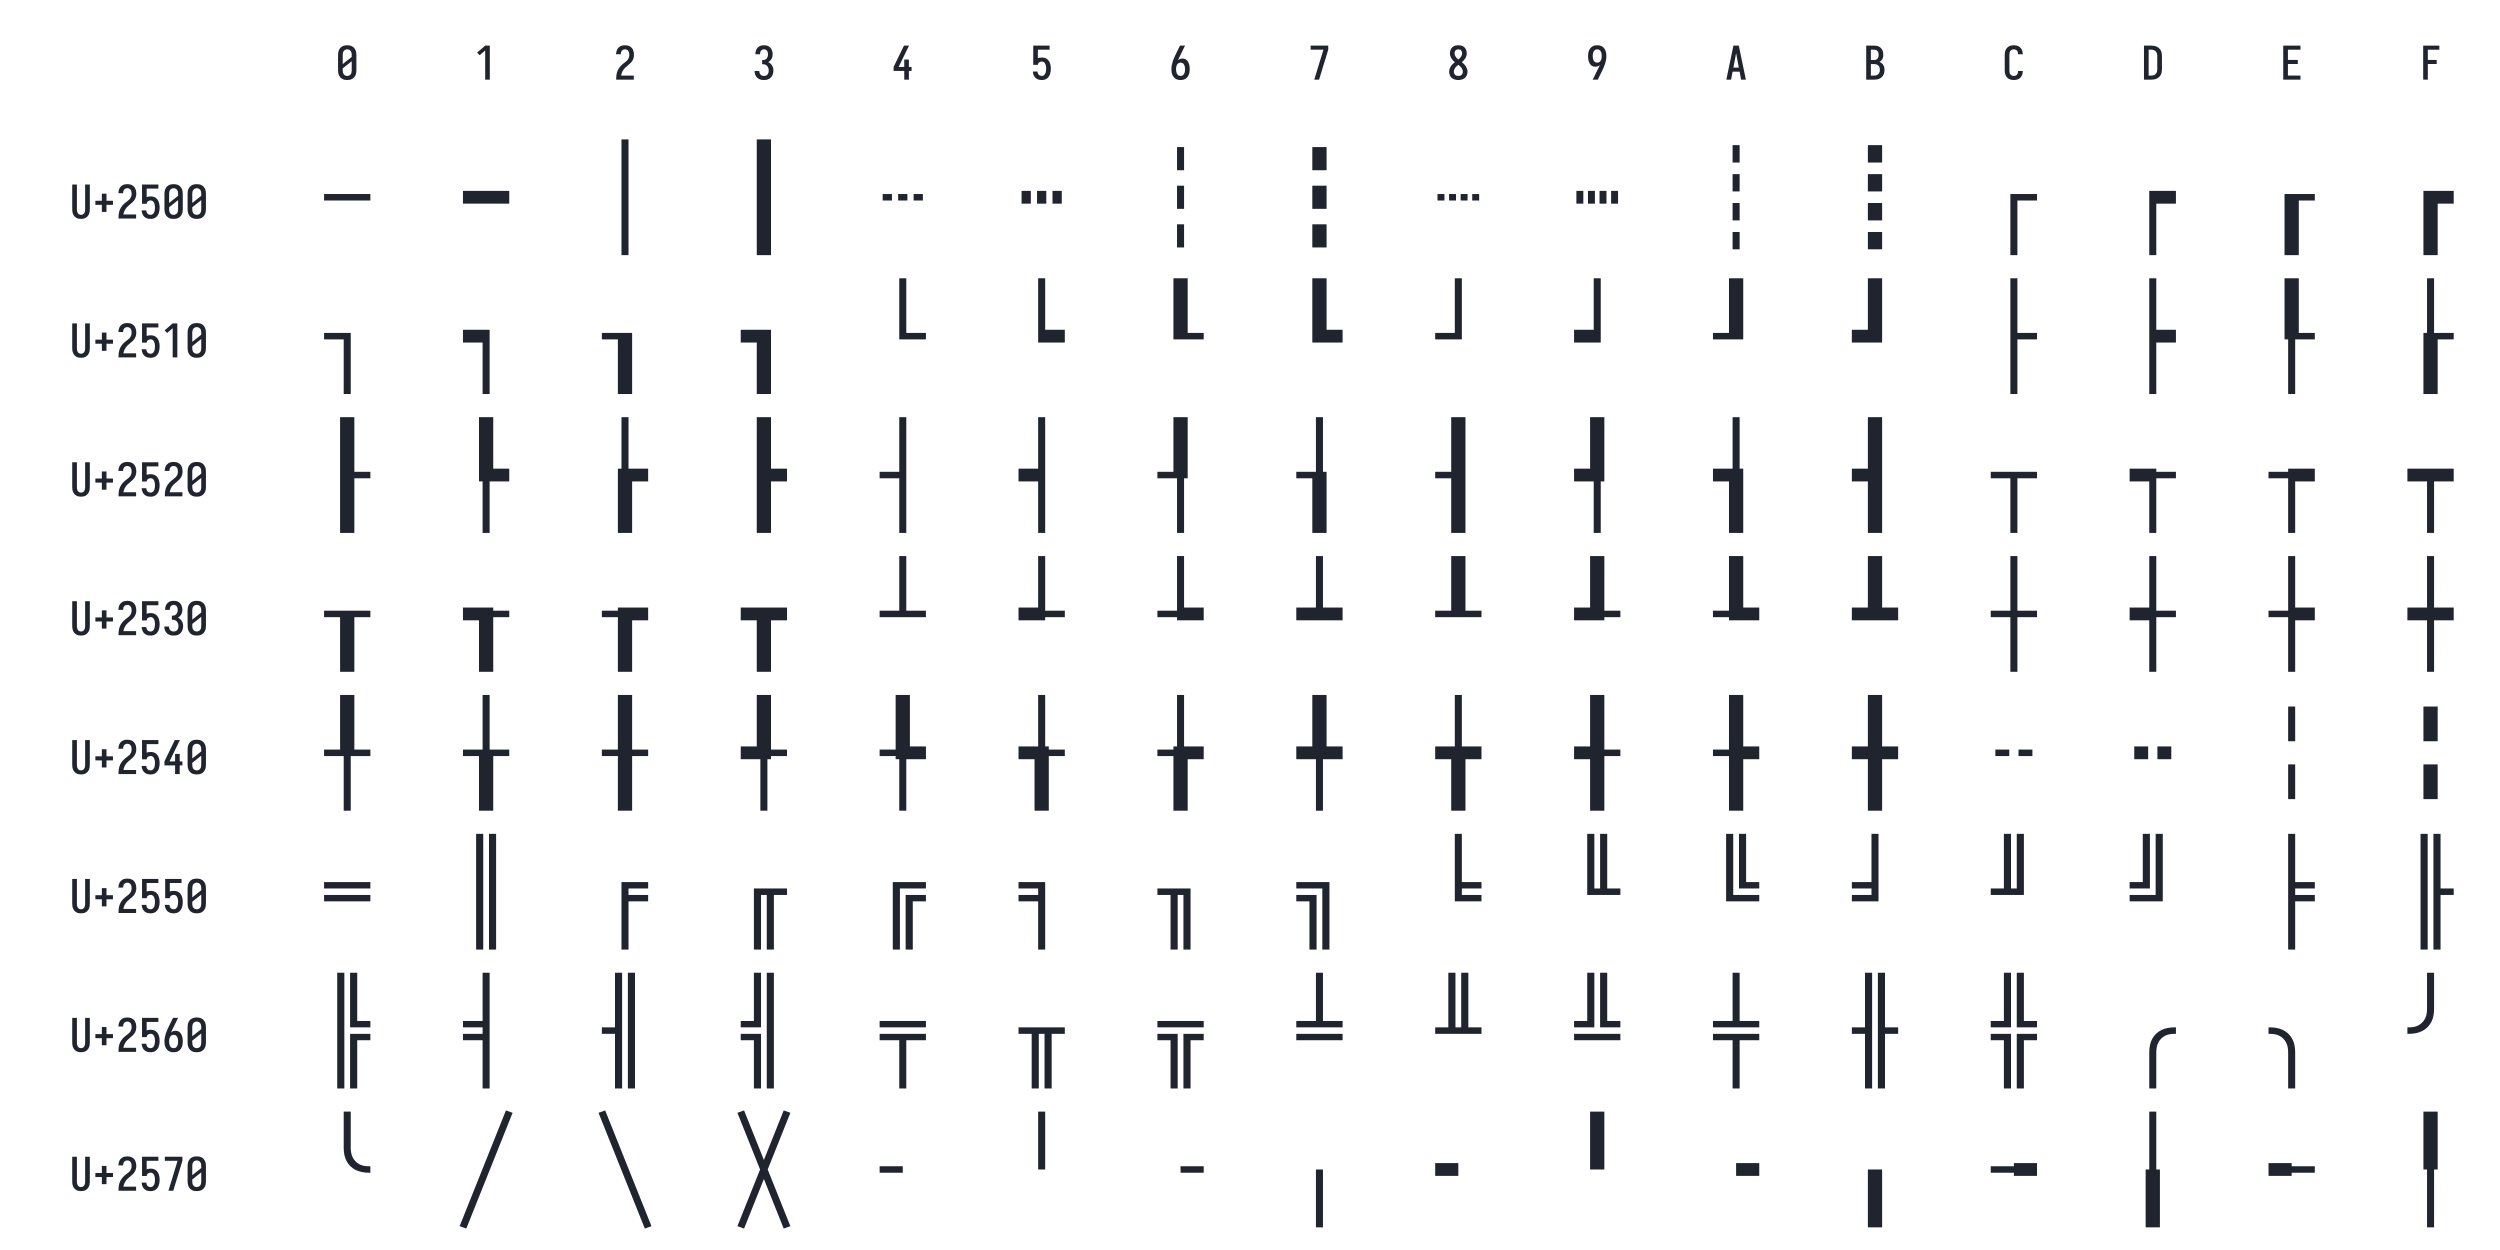<?xml version="1.0" encoding="UTF-8" standalone="no"?>
<svg height="648" viewBox="0 0 1296 648" width="1296" xmlns="http://www.w3.org/2000/svg">
<defs>
<path d="M 250 8 Q 223 8 196 3 Q 169 -2 145 -15 Q 121 -28 102.5 -48.5 Q 84 -69 72.5 -94 Q 61 -119 56.5 -146 Q 52 -173 52 -200 L 52 -535 Q 52 -562 56.5 -589 Q 61 -616 72.5 -641 Q 84 -666 102.5 -686.5 Q 121 -707 145 -720 Q 169 -733 196 -738 Q 223 -743 250 -743 Q 277 -743 304 -738 Q 331 -733 355 -720 Q 379 -707 397.5 -686.5 Q 416 -666 427.5 -641 Q 439 -616 443.5 -589 Q 448 -562 448 -535 L 448 -200 Q 448 -173 443.5 -146 Q 439 -119 427.5 -94 Q 416 -69 397.5 -48.5 Q 379 -28 355 -15 Q 331 -2 304 3 Q 277 8 250 8 Z M 153 -337 L 347 -491 L 347 -535 Q 347 -557 342.5 -578.5 Q 338 -600 325.5 -618 Q 313 -636 292.5 -645.5 Q 272 -655 250 -655 Q 228 -655 207.5 -645.5 Q 187 -636 174.5 -618 Q 162 -600 157.5 -578.5 Q 153 -557 153 -535 Z M 250 -80 Q 272 -80 292.5 -89.5 Q 313 -99 325.5 -117 Q 338 -135 342.5 -156.5 Q 347 -178 347 -200 L 347 -398 L 153 -244 L 153 -200 Q 153 -178 157.5 -156.5 Q 162 -135 174.5 -117 Q 187 -99 207.5 -89.5 Q 228 -80 250 -80 Z " id="path1"/>
<path d="M 230 0 L 230 -631 L 110 -528 L 55 -584 L 230 -735 L 330 -735 L 330 0 Z " id="path2"/>
<path d="M 440 0 L 60 0 L 60 -1 Q 60 -27 61 -53.5 Q 62 -80 66 -106.5 Q 70 -133 77.5 -158.5 Q 85 -184 96.5 -207.5 Q 108 -231 123 -253 Q 138 -275 156 -294.5 Q 174 -314 194 -331 Q 214 -348 235.5 -364 Q 257 -380 277.5 -397 Q 298 -414 313 -435.5 Q 328 -457 335.5 -483 Q 343 -509 343 -535 Q 343 -557 339 -578 Q 335 -599 323.5 -617 Q 312 -635 292 -645 Q 272 -655 251 -655 Q 231 -655 212.5 -647.5 Q 194 -640 182 -625 Q 170 -610 164.5 -591 Q 159 -572 159 -552 L 159 -548 L 58 -548 L 58 -555 Q 58 -581 64 -605.5 Q 70 -630 81.5 -652.5 Q 93 -675 111.5 -693 Q 130 -711 152.5 -722.5 Q 175 -734 200.5 -738.5 Q 226 -743 251 -743 Q 278 -743 304.5 -737.5 Q 331 -732 354.5 -719 Q 378 -706 396 -685.5 Q 414 -665 424.5 -640.5 Q 435 -616 439.5 -589 Q 444 -562 444 -535 Q 444 -501 435 -468 Q 426 -435 407.5 -406 Q 389 -377 364 -353.5 Q 339 -330 312.5 -308.5 Q 286 -287 261 -264 Q 236 -241 216.5 -213 Q 197 -185 184 -153.5 Q 171 -122 166 -88 L 440 -88 Z " id="path3"/>
<path d="M 253 8 Q 227 8 201 4 Q 175 -0 151.5 -11.5 Q 128 -23 108.5 -40.5 Q 89 -58 76 -81 Q 63 -104 56.5 -129.5 Q 50 -155 50 -181 L 50 -187 L 151 -187 L 151 -184 Q 151 -163 157.5 -143 Q 164 -123 178 -108 Q 192 -93 212 -86.5 Q 232 -80 253 -80 Q 275 -80 296 -88.5 Q 317 -97 330.5 -114.5 Q 344 -132 349.5 -154 Q 355 -176 355 -198 Q 355 -217 351 -235.5 Q 347 -254 338.5 -271 Q 330 -288 316.5 -301 Q 303 -314 286 -322 Q 269 -330 250 -332 Q 231 -334 212 -334 L 212 -422 Q 229 -422 246 -424 Q 263 -426 278.5 -433 Q 294 -440 306 -452.5 Q 318 -465 325.5 -480.5 Q 333 -496 336 -513 Q 339 -530 339 -547 Q 339 -566 334.5 -585.5 Q 330 -605 319.5 -621 Q 309 -637 291 -646 Q 273 -655 253 -655 Q 234 -655 216.5 -647 Q 199 -639 187.5 -624 Q 176 -609 171.5 -590 Q 167 -571 167 -553 L 167 -548 L 66 -548 L 66 -556 Q 66 -581 71.5 -605.5 Q 77 -630 88 -652 Q 99 -674 117 -692.5 Q 135 -711 157 -722.5 Q 179 -734 203.5 -738.5 Q 228 -743 253 -743 Q 278 -743 303.5 -738 Q 329 -733 351 -721 Q 373 -709 390 -690 Q 407 -671 418 -648 Q 429 -625 434.5 -600 Q 440 -575 440 -550 Q 440 -524 434 -498.5 Q 428 -473 415.5 -450.5 Q 403 -428 384.5 -409.5 Q 366 -391 343 -379 Q 369 -368 390.5 -348.5 Q 412 -329 427 -304.5 Q 442 -280 449 -252 Q 456 -224 456 -196 Q 456 -168 450 -141.5 Q 444 -115 432 -91 Q 420 -67 401 -47 Q 382 -27 358 -14.5 Q 334 -2 307 3 Q 280 8 253 8 Z " id="path4"/>
<path d="M 282 0 L 282 -188 L 52 -188 L 52 -275 L 276 -735 L 385 -735 L 161 -275 L 282 -275 L 282 -435 L 382 -435 L 382 -275 L 440 -275 L 440 -188 L 382 -188 L 382 0 Z " id="path5"/>
<path d="M 252 8 Q 227 8 202.5 3.5 Q 178 -1 155.5 -12 Q 133 -23 115 -41 Q 97 -59 85 -80.5 Q 73 -102 66.5 -126.5 Q 60 -151 59 -176 L 159 -176 Q 161 -158 167 -139.5 Q 173 -121 185.5 -107 Q 198 -93 216 -86.5 Q 234 -80 252 -80 Q 269 -80 285 -87 Q 301 -94 312 -107 Q 323 -120 330 -135.5 Q 337 -151 340.5 -168 Q 344 -185 345.5 -202 Q 347 -219 347 -236 Q 347 -252 346 -269 Q 345 -286 341 -302 Q 337 -318 331 -334 Q 325 -350 314 -363 Q 303 -376 287.5 -383.5 Q 272 -391 256 -391 Q 240 -391 224.5 -387 Q 209 -383 196 -373.5 Q 183 -364 176 -349.5 Q 169 -335 168 -319 L 68 -319 L 68 -735 L 421 -735 L 421 -647 L 168 -647 L 168 -464 Q 189 -472 211 -475 Q 233 -478 256 -478 Q 285 -478 313.5 -470.5 Q 342 -463 365.5 -445.5 Q 389 -428 405.5 -403 Q 422 -378 431.5 -350.5 Q 441 -323 444.5 -294 Q 448 -265 448 -235 Q 448 -206 444 -176.5 Q 440 -147 430.5 -119 Q 421 -91 404 -66.5 Q 387 -42 363.5 -24.5 Q 340 -7 311 0.5 Q 282 8 252 8 Z " id="path6"/>
<path d="M 250 8 Q 221 8 192.5 1.5 Q 164 -5 140 -21 Q 116 -37 98.5 -60.5 Q 81 -84 70.5 -111 Q 60 -138 56 -166.5 Q 52 -195 52 -224 Q 52 -268 60 -311 Q 68 -354 81.5 -395.5 Q 95 -437 113 -477 Q 131 -517 150 -556 L 238 -735 L 347 -735 L 240 -517 Q 228 -493 216.5 -468.5 Q 205 -444 195 -419 Q 214 -438 239 -447 Q 264 -456 291 -456 Q 317 -456 342.5 -447 Q 368 -438 386.5 -419.5 Q 405 -401 417 -377.5 Q 429 -354 436 -328.5 Q 443 -303 445.5 -276.5 Q 448 -250 448 -224 Q 448 -195 444 -166.5 Q 440 -138 429.5 -111 Q 419 -84 401.5 -60.5 Q 384 -37 360 -21 Q 336 -5 307.5 1.5 Q 279 8 250 8 Z M 250 -80 Q 266 -80 282 -85.5 Q 298 -91 309.5 -102.5 Q 321 -114 328.5 -129 Q 336 -144 340 -159.5 Q 344 -175 345.5 -191.5 Q 347 -208 347 -224 Q 347 -240 345.5 -256.5 Q 344 -273 340 -289 Q 336 -305 328.5 -319.5 Q 321 -334 309.5 -345.5 Q 298 -357 282 -362.5 Q 266 -368 250 -368 Q 235 -368 221 -363.5 Q 207 -359 195.5 -349.5 Q 184 -340 176.5 -327.5 Q 169 -315 164 -301 Q 159 -287 156.5 -272.5 Q 154 -258 153 -243 L 153 -224 Q 153 -208 154.5 -191.5 Q 156 -175 160 -159.5 Q 164 -144 171.5 -129 Q 179 -114 190.5 -102.5 Q 202 -91 218 -85.5 Q 234 -80 250 -80 Z " id="path7"/>
<path d="M 242 0 L 138 0 L 336 -647 L 60 -647 L 60 -735 L 440 -735 L 440 -647 Z " id="path8"/>
<path d="M 250 8 Q 225 8 200 4 Q 175 -0 152 -10 Q 129 -20 109.5 -37 Q 90 -54 77.5 -75.5 Q 65 -97 58.5 -121.5 Q 52 -146 52 -172 Q 52 -203 62 -232.5 Q 72 -262 88.5 -288 Q 105 -314 127 -336 Q 149 -358 174 -378 Q 152 -396 132.5 -417 Q 113 -438 98.5 -462.5 Q 84 -487 76 -514.5 Q 68 -542 68 -570 Q 68 -594 73.5 -617 Q 79 -640 90.5 -661 Q 102 -682 119.5 -698.5 Q 137 -715 158 -725 Q 179 -735 202.5 -739 Q 226 -743 250 -743 Q 274 -743 297.5 -739 Q 321 -735 342 -725 Q 363 -715 380.5 -698.5 Q 398 -682 409.5 -661 Q 421 -640 426.5 -617 Q 432 -594 432 -570 Q 432 -542 424 -514.5 Q 416 -487 401.5 -462.5 Q 387 -438 367.5 -417 Q 348 -396 326 -378 Q 351 -358 373 -336 Q 395 -314 411.5 -288 Q 428 -262 438 -232.5 Q 448 -203 448 -172 Q 448 -146 441.5 -121.5 Q 435 -97 422.5 -75.5 Q 410 -54 390.5 -37 Q 371 -20 348 -10 Q 325 -0 300 4 Q 275 8 250 8 Z M 250 -435 Q 266 -447 280.5 -461.5 Q 295 -476 306.5 -493 Q 318 -510 325 -529.5 Q 332 -549 332 -569 Q 332 -586 326.5 -602.5 Q 321 -619 310 -631.5 Q 299 -644 283 -649.5 Q 267 -655 250 -655 Q 233 -655 217 -649.5 Q 201 -644 190 -631.5 Q 179 -619 173.5 -602.5 Q 168 -586 168 -569 Q 168 -549 175 -529.5 Q 182 -510 193.5 -493 Q 205 -476 219.5 -461.5 Q 234 -447 250 -435 Z M 250 -80 Q 269 -80 287.5 -85.5 Q 306 -91 320 -104 Q 334 -117 340.5 -135.5 Q 347 -154 347 -173 Q 347 -196 338.5 -217.5 Q 330 -239 316.5 -257.5 Q 303 -276 285.5 -291 Q 268 -306 250 -320 Q 232 -306 214.5 -291 Q 197 -276 183.5 -257.5 Q 170 -239 161.5 -217.5 Q 153 -196 153 -173 Q 153 -154 159.5 -135.5 Q 166 -117 180 -104 Q 194 -91 212.5 -85.5 Q 231 -80 250 -80 Z " id="path9"/>
<path d="M 262 0 L 153 0 L 260 -218 Q 272 -242 283.5 -266.5 Q 295 -291 305 -316 Q 286 -297 261 -288 Q 236 -279 209 -279 Q 183 -279 157.5 -288 Q 132 -297 113.5 -315.5 Q 95 -334 83 -357.5 Q 71 -381 64 -406.5 Q 57 -432 54.5 -458.5 Q 52 -485 52 -511 Q 52 -540 56 -568.5 Q 60 -597 70.5 -624 Q 81 -651 98.5 -674.5 Q 116 -698 140 -714 Q 164 -730 192.5 -736.5 Q 221 -743 250 -743 Q 279 -743 307.5 -736.5 Q 336 -730 360 -714 Q 384 -698 401.5 -674.5 Q 419 -651 429.5 -624 Q 440 -597 444 -568.5 Q 448 -540 448 -511 Q 448 -467 440 -424 Q 432 -381 418.5 -339.5 Q 405 -298 387 -258 Q 369 -218 350 -179 Z M 250 -367 Q 265 -367 279 -371.5 Q 293 -376 304.5 -385.5 Q 316 -395 323.5 -407.5 Q 331 -420 336 -434 Q 341 -448 343.5 -462.5 Q 346 -477 347 -492 L 347 -511 Q 347 -527 345.5 -543.5 Q 344 -560 340 -575.5 Q 336 -591 328.5 -606 Q 321 -621 309.5 -632.5 Q 298 -644 282 -649.5 Q 266 -655 250 -655 Q 234 -655 218 -649.5 Q 202 -644 190.5 -632.5 Q 179 -621 171.5 -606 Q 164 -591 160 -575.5 Q 156 -560 154.5 -543.5 Q 153 -527 153 -511 Q 153 -495 154.5 -478.5 Q 156 -462 160 -446 Q 164 -430 171.5 -415.5 Q 179 -401 190.5 -389.5 Q 202 -378 218 -372.5 Q 234 -367 250 -367 Z " id="path10"/>
<path d="M 39 0 L 192 -735 L 308 -735 L 461 0 L 358 0 L 326 -172 L 174 -172 L 142 0 Z M 309 -260 L 265 -490 Q 262 -511 258 -531.5 Q 254 -552 250 -572 Q 246 -552 242 -531.5 Q 238 -511 235 -490 L 191 -260 Z " id="path11"/>
<path d="M 60 0 L 60 -735 L 234 -735 Q 261 -735 287 -730.5 Q 313 -726 336 -714 Q 359 -702 377.5 -682.5 Q 396 -663 408 -639.5 Q 420 -616 424.5 -590 Q 429 -564 429 -538 Q 429 -515 425 -492 Q 421 -469 410.5 -448.5 Q 400 -428 383.5 -411 Q 367 -394 347 -383 Q 372 -373 393.5 -355.5 Q 415 -338 429.5 -314.5 Q 444 -291 450 -264 Q 456 -237 456 -210 Q 456 -181 450 -152.5 Q 444 -124 430 -98.5 Q 416 -73 394.5 -53.5 Q 373 -34 347 -21.5 Q 321 -9 292 -4.5 Q 263 -0 234 0 Z M 161 -424 L 234 -424 Q 255 -424 274.5 -432.5 Q 294 -441 306.5 -457.5 Q 319 -474 324 -494.5 Q 329 -515 329 -536 Q 329 -557 324 -577.5 Q 319 -598 306.5 -614.5 Q 294 -631 274.5 -639 Q 255 -647 234 -647 L 161 -647 Z M 161 -88 L 234 -88 Q 251 -88 267 -91 Q 283 -94 297.5 -101.5 Q 312 -109 323.5 -121 Q 335 -133 342.5 -148 Q 350 -163 352.5 -179 Q 355 -195 355 -212 Q 355 -228 352.5 -244.5 Q 350 -261 343 -276 Q 336 -291 324.5 -303 Q 313 -315 298 -322.5 Q 283 -330 267 -333 Q 251 -336 234 -336 L 161 -336 Z " id="path12"/>
<path d="M 247 8 Q 220 8 193 2.5 Q 166 -3 142.5 -16 Q 119 -29 101 -49.5 Q 83 -70 72 -94.5 Q 61 -119 56.5 -146 Q 52 -173 52 -200 L 52 -535 Q 52 -562 56.5 -589 Q 61 -616 72 -640.5 Q 83 -665 101 -685.5 Q 119 -706 142.5 -719 Q 166 -732 193 -737.5 Q 220 -743 247 -743 Q 273 -743 298 -738.5 Q 323 -734 346 -723 Q 369 -712 387.5 -694 Q 406 -676 418 -653.5 Q 430 -631 436 -606 Q 442 -581 442 -555 L 442 -548 L 341 -548 L 341 -552 Q 341 -572 335.5 -591.5 Q 330 -611 317.5 -626 Q 305 -641 286 -648 Q 267 -655 247 -655 Q 225 -655 205 -645.5 Q 185 -636 173 -618 Q 161 -600 157 -578.5 Q 153 -557 153 -535 L 153 -200 Q 153 -178 157 -156.5 Q 161 -135 173 -117 Q 185 -99 205 -89.5 Q 225 -80 247 -80 Q 267 -80 286 -87 Q 305 -94 317.5 -109 Q 330 -124 335.5 -143.5 Q 341 -163 341 -183 L 341 -187 L 442 -187 L 442 -180 Q 442 -154 436 -129 Q 430 -104 418 -81.5 Q 406 -59 387.5 -41 Q 369 -23 346 -12 Q 323 -1 298 3.5 Q 273 8 247 8 Z " id="path13"/>
<path d="M 60 0 L 60 -735 L 219 -735 Q 249 -735 279 -730 Q 309 -725 336.5 -712 Q 364 -699 386 -678.5 Q 408 -658 422 -631.5 Q 436 -605 442 -575 Q 448 -545 448 -515 L 448 -220 Q 448 -190 442 -160 Q 436 -130 422 -103.5 Q 408 -77 386 -56.5 Q 364 -36 336.5 -23 Q 309 -10 279 -5 Q 249 -0 219 0 Z M 161 -88 L 219 -88 Q 237 -88 254 -91 Q 271 -94 286.5 -102.5 Q 302 -111 314 -124 Q 326 -137 333.5 -152.5 Q 341 -168 344 -185.5 Q 347 -203 347 -220 L 347 -515 Q 347 -532 344 -549.5 Q 341 -567 333.5 -582.5 Q 326 -598 314 -611 Q 302 -624 286.5 -632.5 Q 271 -641 254 -644 Q 237 -647 219 -647 L 161 -647 Z " id="path14"/>
<path d="M 68 0 L 68 -735 L 440 -735 L 440 -647 L 169 -647 L 169 -426 L 383 -426 L 383 -338 L 169 -338 L 169 -88 L 440 -88 L 440 0 Z " id="path15"/>
<path d="M 91 0 L 91 -735 L 440 -735 L 440 -647 L 191 -647 L 191 -426 L 383 -426 L 383 -338 L 191 -338 L 191 0 Z " id="path16"/>
<path d="M 250 8 Q 223 8 196.5 2.5 Q 170 -3 147 -16.5 Q 124 -30 106.5 -50.5 Q 89 -71 78.5 -95.5 Q 68 -120 64 -146.5 Q 60 -173 60 -200 L 60 -735 L 161 -735 L 161 -200 Q 161 -186 162.5 -172 Q 164 -158 168 -144.5 Q 172 -131 179.5 -118.5 Q 187 -106 197.5 -97 Q 208 -88 222 -84 Q 236 -80 250 -80 Q 264 -80 278 -84 Q 292 -88 302.5 -97 Q 313 -106 320.5 -118.5 Q 328 -131 332 -144.5 Q 336 -158 337.5 -172 Q 339 -186 339 -200 L 339 -735 L 440 -735 L 440 -200 Q 440 -173 436 -146.5 Q 432 -120 421.5 -95.5 Q 411 -71 393.5 -50.5 Q 376 -30 353 -16.5 Q 330 -3 303.5 2.5 Q 277 8 250 8 Z " id="path17"/>
<path d="M 300 -143 L 200 -143 L 200 -296 L 60 -296 L 60 -384 L 200 -384 L 200 -537 L 300 -537 L 300 -384 L 440 -384 L 440 -296 L 300 -296 Z " id="path18"/>
<path d="M 0 -305 L 0 -375 L 500 -375 L 500 -305 Z " id="path19"/>
<path d="M 500 -271 L 0 -271 L 0 -409 L 500 -409 Z " id="path20"/>
<path d="M 212 285 L 212 -965 L 288 -965 L 288 285 Z " id="path21"/>
<path d="M 173 285 L 173 -965 L 327 -965 L 327 285 Z " id="path22"/>
<path d="M 367 -305 L 367 -375 L 467 -375 L 467 -305 Z M 200 -305 L 200 -375 L 300 -375 L 300 -305 Z M 33 -305 L 33 -375 L 133 -375 L 133 -305 Z " id="path23"/>
<path d="M 367 -271 L 367 -409 L 467 -409 L 467 -271 Z M 200 -271 L 200 -409 L 300 -409 L 300 -271 Z M 33 -271 L 33 -409 L 133 -409 L 133 -271 Z " id="path24"/>
<path d="M 212 -632 L 212 -882 L 288 -882 L 288 -632 Z M 288 -215 L 212 -215 L 212 -465 L 288 -465 Z M 212 202 L 212 -48 L 288 -48 L 288 202 Z " id="path25"/>
<path d="M 173 -632 L 173 -882 L 327 -882 L 327 -632 Z M 327 -215 L 173 -215 L 173 -465 L 327 -465 Z M 173 202 L 173 -48 L 327 -48 L 327 202 Z " id="path26"/>
<path d="M 475 -305 L 400 -305 L 400 -375 L 475 -375 Z M 350 -305 L 275 -305 L 275 -375 L 350 -375 Z M 150 -305 L 150 -375 L 225 -375 L 225 -305 Z M 25 -305 L 25 -375 L 100 -375 L 100 -305 Z " id="path27"/>
<path d="M 475 -271 L 400 -271 L 400 -409 L 475 -409 Z M 275 -271 L 275 -409 L 350 -409 L 350 -271 Z M 150 -271 L 150 -409 L 225 -409 L 225 -271 Z M 25 -271 L 25 -409 L 100 -409 L 100 -271 Z " id="path28"/>
<path d="M 212 -715 L 212 -903 L 288 -903 L 288 -715 Z M 212 -403 L 212 -590 L 288 -590 L 288 -403 Z M 212 -90 L 212 -278 L 288 -278 L 288 -90 Z M 212 222 L 212 35 L 288 35 L 288 222 Z " id="path29"/>
<path d="M 173 -715 L 173 -903 L 327 -903 L 327 -715 Z M 173 -403 L 173 -590 L 327 -590 L 327 -403 Z M 173 -90 L 173 -278 L 327 -278 L 327 -90 Z M 173 222 L 173 35 L 327 35 L 327 222 Z " id="path30"/>
<path d="M 212 285 L 212 -375 L 500 -375 L 500 -305 L 288 -305 L 288 285 Z " id="path31"/>
<path d="M 212 285 L 212 -409 L 500 -409 L 500 -271 L 288 -271 L 288 285 Z " id="path32"/>
<path d="M 173 285 L 173 -375 L 500 -375 L 500 -305 L 327 -305 L 327 285 Z " id="path33"/>
<path d="M 173 285 L 173 -409 L 500 -409 L 500 -271 L 327 -271 L 327 285 Z " id="path34"/>
<path d="M 212 285 L 212 -305 L 0 -305 L 0 -375 L 288 -375 L 288 285 Z " id="path35"/>
<path d="M 212 285 L 212 -271 L 0 -271 L 0 -409 L 288 -409 L 288 285 Z " id="path36"/>
<path d="M 173 285 L 173 -305 L 0 -305 L 0 -375 L 327 -375 L 327 285 Z " id="path37"/>
<path d="M 173 285 L 173 -271 L 0 -271 L 0 -409 L 327 -409 L 327 285 Z " id="path38"/>
<path d="M 500 -305 L 212 -305 L 212 -965 L 288 -965 L 288 -375 L 500 -375 Z " id="path39"/>
<path d="M 212 -271 L 212 -965 L 288 -965 L 288 -409 L 500 -409 L 500 -271 Z " id="path40"/>
<path d="M 173 -305 L 173 -965 L 327 -965 L 327 -375 L 500 -375 L 500 -305 Z " id="path41"/>
<path d="M 500 -271 L 173 -271 L 173 -965 L 327 -965 L 327 -409 L 500 -409 Z " id="path42"/>
<path d="M 0 -305 L 0 -375 L 212 -375 L 212 -965 L 288 -965 L 288 -305 Z " id="path43"/>
<path d="M 288 -271 L 0 -271 L 0 -409 L 212 -409 L 212 -965 L 288 -965 Z " id="path44"/>
<path d="M 0 -305 L 0 -375 L 173 -375 L 173 -965 L 327 -965 L 327 -305 Z " id="path45"/>
<path d="M 327 -271 L 0 -271 L 0 -409 L 173 -409 L 173 -965 L 327 -965 Z " id="path46"/>
<path d="M 212 285 L 212 -965 L 288 -965 L 288 -375 L 500 -375 L 500 -305 L 288 -305 L 288 285 Z " id="path47"/>
<path d="M 212 285 L 212 -965 L 288 -965 L 288 -409 L 500 -409 L 500 -271 L 288 -271 L 288 285 Z " id="path48"/>
<path d="M 212 285 L 212 -305 L 173 -305 L 173 -965 L 327 -965 L 327 -375 L 500 -375 L 500 -305 L 288 -305 L 288 285 Z " id="path49"/>
<path d="M 173 285 L 173 -375 L 212 -375 L 212 -965 L 288 -965 L 288 -375 L 500 -375 L 500 -305 L 327 -305 L 327 285 Z " id="path50"/>
<path d="M 173 285 L 173 -965 L 327 -965 L 327 -375 L 500 -375 L 500 -305 L 327 -305 L 327 285 Z " id="path51"/>
<path d="M 212 285 L 212 -271 L 173 -271 L 173 -965 L 327 -965 L 327 -409 L 500 -409 L 500 -271 L 288 -271 L 288 285 Z " id="path52"/>
<path d="M 173 285 L 173 -409 L 212 -409 L 212 -965 L 288 -965 L 288 -409 L 500 -409 L 500 -271 L 327 -271 L 327 285 Z " id="path53"/>
<path d="M 173 285 L 173 -965 L 327 -965 L 327 -409 L 500 -409 L 500 -271 L 327 -271 L 327 285 Z " id="path54"/>
<path d="M 212 285 L 212 -305 L 0 -305 L 0 -375 L 212 -375 L 212 -965 L 288 -965 L 288 285 Z " id="path55"/>
<path d="M 212 285 L 212 -271 L 0 -271 L 0 -409 L 212 -409 L 212 -965 L 288 -965 L 288 285 Z " id="path56"/>
<path d="M 212 285 L 212 -305 L 0 -305 L 0 -375 L 173 -375 L 173 -965 L 327 -965 L 327 -305 L 288 -305 L 288 285 Z " id="path57"/>
<path d="M 173 285 L 173 -305 L 0 -305 L 0 -375 L 212 -375 L 212 -965 L 288 -965 L 288 -375 L 327 -375 L 327 285 Z " id="path58"/>
<path d="M 173 285 L 173 -305 L 0 -305 L 0 -375 L 173 -375 L 173 -965 L 327 -965 L 327 285 Z " id="path59"/>
<path d="M 212 285 L 212 -271 L 0 -271 L 0 -409 L 173 -409 L 173 -965 L 327 -965 L 327 -271 L 288 -271 L 288 285 Z " id="path60"/>
<path d="M 173 285 L 173 -271 L 0 -271 L 0 -409 L 212 -409 L 212 -965 L 288 -965 L 288 -409 L 327 -409 L 327 285 Z " id="path61"/>
<path d="M 173 285 L 173 -271 L 0 -271 L 0 -409 L 173 -409 L 173 -965 L 327 -965 L 327 285 Z " id="path62"/>
<path d="M 212 285 L 212 -305 L 0 -305 L 0 -375 L 500 -375 L 500 -305 L 288 -305 L 288 285 Z " id="path63"/>
<path d="M 212 285 L 212 -271 L 0 -271 L 0 -409 L 288 -409 L 288 -375 L 500 -375 L 500 -305 L 288 -305 L 288 285 Z " id="path64"/>
<path d="M 212 285 L 212 -305 L 0 -305 L 0 -375 L 212 -375 L 212 -409 L 500 -409 L 500 -271 L 288 -271 L 288 285 Z " id="path65"/>
<path d="M 212 285 L 212 -271 L 0 -271 L 0 -409 L 500 -409 L 500 -271 L 288 -271 L 288 285 Z " id="path66"/>
<path d="M 173 285 L 173 -305 L 0 -305 L 0 -375 L 500 -375 L 500 -305 L 327 -305 L 327 285 Z " id="path67"/>
<path d="M 173 285 L 173 -271 L 0 -271 L 0 -409 L 327 -409 L 327 -375 L 500 -375 L 500 -305 L 327 -305 L 327 285 Z " id="path68"/>
<path d="M 173 285 L 173 -305 L 0 -305 L 0 -375 L 173 -375 L 173 -409 L 500 -409 L 500 -271 L 327 -271 L 327 285 Z " id="path69"/>
<path d="M 173 285 L 173 -271 L 0 -271 L 0 -409 L 500 -409 L 500 -271 L 327 -271 L 327 285 Z " id="path70"/>
<path d="M 500 -305 L 0 -305 L 0 -375 L 212 -375 L 212 -965 L 288 -965 L 288 -375 L 500 -375 Z " id="path71"/>
<path d="M 288 -271 L 0 -271 L 0 -409 L 212 -409 L 212 -965 L 288 -965 L 288 -375 L 500 -375 L 500 -305 L 288 -305 Z " id="path72"/>
<path d="M 212 -271 L 212 -305 L 0 -305 L 0 -375 L 212 -375 L 212 -965 L 288 -965 L 288 -409 L 500 -409 L 500 -271 Z " id="path73"/>
<path d="M 500 -271 L 0 -271 L 0 -409 L 212 -409 L 212 -965 L 288 -965 L 288 -409 L 500 -409 Z " id="path74"/>
<path d="M 0 -305 L 0 -375 L 173 -375 L 173 -965 L 327 -965 L 327 -375 L 500 -375 L 500 -305 Z " id="path75"/>
<path d="M 327 -271 L 0 -271 L 0 -409 L 173 -409 L 173 -965 L 327 -965 L 327 -375 L 500 -375 L 500 -305 L 327 -305 Z " id="path76"/>
<path d="M 173 -271 L 173 -305 L 0 -305 L 0 -375 L 173 -375 L 173 -965 L 327 -965 L 327 -409 L 500 -409 L 500 -271 Z " id="path77"/>
<path d="M 500 -271 L 0 -271 L 0 -409 L 173 -409 L 173 -965 L 327 -965 L 327 -409 L 500 -409 Z " id="path78"/>
<path d="M 212 285 L 212 -305 L 0 -305 L 0 -375 L 212 -375 L 212 -965 L 288 -965 L 288 -375 L 500 -375 L 500 -305 L 288 -305 L 288 285 Z " id="path79"/>
<path d="M 212 285 L 212 -271 L 0 -271 L 0 -409 L 212 -409 L 212 -965 L 288 -965 L 288 -375 L 500 -375 L 500 -305 L 288 -305 L 288 285 Z " id="path80"/>
<path d="M 212 285 L 212 -305 L 0 -305 L 0 -375 L 212 -375 L 212 -965 L 288 -965 L 288 -409 L 500 -409 L 500 -271 L 288 -271 L 288 285 Z " id="path81"/>
<path d="M 212 285 L 212 -271 L 0 -271 L 0 -409 L 212 -409 L 212 -965 L 288 -965 L 288 -409 L 500 -409 L 500 -271 L 288 -271 L 288 285 Z " id="path82"/>
<path d="M 212 285 L 212 -305 L 0 -305 L 0 -375 L 173 -375 L 173 -965 L 327 -965 L 327 -375 L 500 -375 L 500 -305 L 288 -305 L 288 285 Z " id="path83"/>
<path d="M 173 285 L 173 -305 L 0 -305 L 0 -375 L 212 -375 L 212 -965 L 288 -965 L 288 -375 L 500 -375 L 500 -305 L 327 -305 L 327 285 Z " id="path84"/>
<path d="M 173 285 L 173 -305 L 0 -305 L 0 -375 L 173 -375 L 173 -965 L 327 -965 L 327 -375 L 500 -375 L 500 -305 L 327 -305 L 327 285 Z " id="path85"/>
<path d="M 212 285 L 212 -271 L 0 -271 L 0 -409 L 173 -409 L 173 -965 L 327 -965 L 327 -375 L 500 -375 L 500 -305 L 327 -305 L 327 -271 L 288 -271 L 288 285 Z " id="path86"/>
<path d="M 212 285 L 212 -271 L 173 -271 L 173 -305 L 0 -305 L 0 -375 L 173 -375 L 173 -965 L 327 -965 L 327 -409 L 500 -409 L 500 -271 L 288 -271 L 288 285 Z " id="path87"/>
<path d="M 173 285 L 173 -271 L 0 -271 L 0 -409 L 212 -409 L 212 -965 L 288 -965 L 288 -409 L 327 -409 L 327 -375 L 500 -375 L 500 -305 L 327 -305 L 327 285 Z " id="path88"/>
<path d="M 173 285 L 173 -305 L 0 -305 L 0 -375 L 173 -375 L 173 -409 L 212 -409 L 212 -965 L 288 -965 L 288 -409 L 500 -409 L 500 -271 L 327 -271 L 327 285 Z " id="path89"/>
<path d="M 212 285 L 212 -271 L 0 -271 L 0 -409 L 173 -409 L 173 -965 L 327 -965 L 327 -409 L 500 -409 L 500 -271 L 288 -271 L 288 285 Z " id="path90"/>
<path d="M 173 285 L 173 -271 L 0 -271 L 0 -409 L 212 -409 L 212 -965 L 288 -965 L 288 -409 L 500 -409 L 500 -271 L 327 -271 L 327 285 Z " id="path91"/>
<path d="M 173 285 L 173 -271 L 0 -271 L 0 -409 L 173 -409 L 173 -965 L 327 -965 L 327 -375 L 500 -375 L 500 -305 L 327 -305 L 327 285 Z " id="path92"/>
<path d="M 173 285 L 173 -305 L 0 -305 L 0 -375 L 173 -375 L 173 -965 L 327 -965 L 327 -409 L 500 -409 L 500 -271 L 327 -271 L 327 285 Z " id="path93"/>
<path d="M 173 285 L 173 -271 L 0 -271 L 0 -409 L 173 -409 L 173 -965 L 327 -965 L 327 -409 L 500 -409 L 500 -271 L 327 -271 L 327 285 Z " id="path94"/>
<path d="M 300 -305 L 300 -375 L 450 -375 L 450 -305 Z M 50 -305 L 50 -375 L 200 -375 L 200 -305 Z " id="path95"/>
<path d="M 300 -271 L 300 -409 L 450 -409 L 450 -271 Z M 50 -271 L 50 -409 L 200 -409 L 200 -271 Z " id="path96"/>
<path d="M 212 -465 L 212 -840 L 288 -840 L 288 -465 Z M 212 160 L 212 -215 L 288 -215 L 288 160 Z " id="path97"/>
<path d="M 173 -465 L 173 -840 L 327 -840 L 327 -465 Z M 173 160 L 173 -215 L 327 -215 L 327 160 Z " id="path98"/>
<path d="M 500 -375 L 0 -375 L 0 -444 L 500 -444 Z M 500 -236 L 0 -236 L 0 -305 L 500 -305 Z " id="path99"/>
<path d="M 142 285 L 142 -965 L 219 -965 L 219 285 Z M 281 285 L 281 -965 L 358 -965 L 358 285 Z " id="path100"/>
<path d="M 212 285 L 212 -444 L 500 -444 L 500 -375 L 288 -375 L 288 -305 L 500 -305 L 500 -236 L 288 -236 L 288 285 Z " id="path101"/>
<path d="M 142 285 L 142 -375 L 500 -375 L 500 -305 L 358 -305 L 358 285 L 281 285 L 281 -305 L 219 -305 L 219 285 Z " id="path102"/>
<path d="M 219 285 L 142 285 L 142 -444 L 500 -444 L 500 -375 L 219 -375 Z M 358 285 L 281 285 L 281 -305 L 500 -305 L 500 -236 L 358 -236 Z " id="path103"/>
<path d="M 212 285 L 212 -236 L 0 -236 L 0 -305 L 212 -305 L 212 -375 L 0 -375 L 0 -444 L 288 -444 L 288 285 Z " id="path104"/>
<path d="M 142 285 L 142 -305 L 0 -305 L 0 -375 L 358 -375 L 358 285 L 281 285 L 281 -305 L 219 -305 L 219 285 Z " id="path105"/>
<path d="M 358 285 L 281 285 L 281 -375 L 0 -375 L 0 -444 L 358 -444 Z M 219 285 L 142 285 L 142 -236 L 0 -236 L 0 -305 L 219 -305 Z " id="path106"/>
<path d="M 212 -236 L 212 -965 L 288 -965 L 288 -444 L 500 -444 L 500 -375 L 288 -375 L 288 -305 L 500 -305 L 500 -236 Z " id="path107"/>
<path d="M 142 -305 L 142 -965 L 219 -965 L 219 -375 L 281 -375 L 281 -965 L 358 -965 L 358 -375 L 500 -375 L 500 -305 Z " id="path108"/>
<path d="M 142 -236 L 142 -965 L 219 -965 L 219 -305 L 500 -305 L 500 -236 Z M 281 -375 L 281 -965 L 358 -965 L 358 -444 L 500 -444 L 500 -375 Z " id="path109"/>
<path d="M 0 -236 L 0 -305 L 212 -305 L 212 -375 L 0 -375 L 0 -444 L 212 -444 L 212 -965 L 288 -965 L 288 -236 Z " id="path110"/>
<path d="M 0 -305 L 0 -375 L 142 -375 L 142 -965 L 219 -965 L 219 -375 L 281 -375 L 281 -965 L 358 -965 L 358 -305 Z " id="path111"/>
<path d="M 0 -375 L 0 -444 L 142 -444 L 142 -965 L 219 -965 L 219 -375 Z M 0 -236 L 0 -305 L 281 -305 L 281 -965 L 358 -965 L 358 -236 Z " id="path112"/>
<path d="M 212 285 L 212 -965 L 288 -965 L 288 -444 L 500 -444 L 500 -375 L 288 -375 L 288 -305 L 500 -305 L 500 -236 L 288 -236 L 288 285 Z " id="path113"/>
<path d="M 142 285 L 142 -965 L 219 -965 L 219 285 Z M 281 285 L 281 -965 L 358 -965 L 358 -375 L 500 -375 L 500 -305 L 358 -305 L 358 285 Z " id="path114"/>
<path d="M 219 285 L 142 285 L 142 -965 L 219 -965 Z M 281 -375 L 281 -965 L 358 -965 L 358 -444 L 500 -444 L 500 -375 Z M 358 285 L 281 285 L 281 -305 L 500 -305 L 500 -236 L 358 -236 Z " id="path115"/>
<path d="M 212 285 L 212 -236 L 0 -236 L 0 -305 L 212 -305 L 212 -375 L 0 -375 L 0 -444 L 212 -444 L 212 -965 L 288 -965 L 288 285 Z " id="path116"/>
<path d="M 142 285 L 142 -305 L 0 -305 L 0 -375 L 142 -375 L 142 -965 L 219 -965 L 219 285 Z M 281 285 L 281 -965 L 358 -965 L 358 285 Z " id="path117"/>
<path d="M 0 -375 L 0 -444 L 142 -444 L 142 -965 L 219 -965 L 219 -375 Z M 358 285 L 281 285 L 281 -965 L 358 -965 Z M 219 285 L 142 285 L 142 -236 L 0 -236 L 0 -305 L 219 -305 Z " id="path118"/>
<path d="M 0 -375 L 0 -444 L 500 -444 L 500 -375 Z M 212 285 L 212 -236 L 0 -236 L 0 -305 L 500 -305 L 500 -236 L 288 -236 L 288 285 Z " id="path119"/>
<path d="M 142 285 L 142 -305 L 0 -305 L 0 -375 L 500 -375 L 500 -305 L 358 -305 L 358 285 L 281 285 L 281 -305 L 219 -305 L 219 285 Z " id="path120"/>
<path d="M 0 -375 L 0 -444 L 500 -444 L 500 -375 Z M 219 285 L 142 285 L 142 -236 L 0 -236 L 0 -305 L 219 -305 Z M 358 285 L 281 285 L 281 -305 L 500 -305 L 500 -236 L 358 -236 Z " id="path121"/>
<path d="M 0 -375 L 0 -444 L 212 -444 L 212 -965 L 288 -965 L 288 -444 L 500 -444 L 500 -375 Z M 0 -236 L 0 -305 L 500 -305 L 500 -236 Z " id="path122"/>
<path d="M 0 -305 L 0 -375 L 142 -375 L 142 -965 L 219 -965 L 219 -375 L 281 -375 L 281 -965 L 358 -965 L 358 -375 L 500 -375 L 500 -305 Z " id="path123"/>
<path d="M 0 -375 L 0 -444 L 142 -444 L 142 -965 L 219 -965 L 219 -375 Z M 281 -375 L 281 -965 L 358 -965 L 358 -444 L 500 -444 L 500 -375 Z M 0 -236 L 0 -305 L 500 -305 L 500 -236 Z " id="path124"/>
<path d="M 0 -375 L 0 -444 L 212 -444 L 212 -965 L 288 -965 L 288 -444 L 500 -444 L 500 -375 Z M 212 285 L 212 -236 L 0 -236 L 0 -305 L 500 -305 L 500 -236 L 288 -236 L 288 285 Z " id="path125"/>
<path d="M 142 285 L 142 -305 L 0 -305 L 0 -375 L 142 -375 L 142 -965 L 219 -965 L 219 285 Z M 281 285 L 281 -965 L 358 -965 L 358 -375 L 500 -375 L 500 -305 L 358 -305 L 358 285 Z " id="path126"/>
<path d="M 0 -375 L 0 -444 L 142 -444 L 142 -965 L 219 -965 L 219 -375 Z M 281 -375 L 281 -965 L 358 -965 L 358 -444 L 500 -444 L 500 -375 Z M 219 285 L 142 285 L 142 -236 L 0 -236 L 0 -305 L 219 -305 Z M 358 285 L 281 285 L 281 -305 L 500 -305 L 500 -236 L 358 -236 Z " id="path127"/>
<path d="M 212 285 L 212 -106 Q 212 -142 218.5 -178 Q 225 -214 241.5 -246.5 Q 258 -279 284 -304.5 Q 310 -330 343 -346 Q 376 -362 412 -368.5 Q 448 -375 484 -375 L 500 -375 L 500 -305 L 484 -305 Q 458 -305 431.5 -300.5 Q 405 -296 381.5 -283.5 Q 358 -271 339.5 -252 Q 321 -233 309 -209 Q 297 -185 292.5 -158.5 Q 288 -132 288 -106 L 288 285 Z " id="path128"/>
<path d="M 212 285 L 212 -106 Q 212 -132 207.5 -158.5 Q 203 -185 191 -209 Q 179 -233 160.5 -252 Q 142 -271 118.5 -283.5 Q 95 -296 68.5 -300.5 Q 42 -305 16 -305 L 0 -305 L 0 -375 L 16 -375 Q 52 -375 88 -368.5 Q 124 -362 157 -346 Q 190 -330 216 -304.5 Q 242 -279 258.5 -246.5 Q 275 -214 281.5 -178 Q 288 -142 288 -106 L 288 285 Z " id="path129"/>
<path d="M 16 -305 L 0 -305 L 0 -375 L 16 -375 Q 42 -375 68.5 -379.5 Q 95 -384 118.5 -396.5 Q 142 -409 160.5 -428 Q 179 -447 191 -471 Q 203 -495 207.5 -521.5 Q 212 -548 212 -574 L 212 -965 L 288 -965 L 288 -574 Q 288 -538 281.5 -502 Q 275 -466 258.5 -433.5 Q 242 -401 216 -375.5 Q 190 -350 157 -334 Q 124 -318 88 -311.5 Q 52 -305 16 -305 Z " id="path130"/>
<path d="M 484 -305 Q 448 -305 412 -311.5 Q 376 -318 343 -334 Q 310 -350 284 -375.5 Q 258 -401 241.5 -433.5 Q 225 -466 218.5 -502 Q 212 -538 212 -574 L 212 -965 L 288 -965 L 288 -574 Q 288 -548 292.5 -521.5 Q 297 -495 309 -471 Q 321 -447 339.5 -428 Q 358 -409 381.5 -396.5 Q 405 -384 431.5 -379.5 Q 458 -375 484 -375 L 500 -375 L 500 -305 Z " id="path131"/>
<path d="M 36 298 L -36 272 L 464 -978 L 536 -952 Z " id="path132"/>
<path d="M 464 298 L -36 -952 L 36 -978 L 536 272 Z " id="path133"/>
<path d="M 36 298 L -36 272 L 464 -978 L 536 -952 Z M 464 298 L -36 -952 L 36 -978 L 536 272 Z " id="path134"/>
<path d="M 0 -305 L 0 -375 L 250 -375 L 250 -305 Z " id="path135"/>
<path d="M 212 -340 L 212 -965 L 288 -965 L 288 -340 Z " id="path136"/>
<path d="M 250 -305 L 250 -375 L 500 -375 L 500 -305 Z " id="path137"/>
<path d="M 212 285 L 212 -340 L 288 -340 L 288 285 Z " id="path138"/>
<path d="M 0 -271 L 0 -409 L 250 -409 L 250 -271 Z " id="path139"/>
<path d="M 173 -340 L 173 -965 L 327 -965 L 327 -340 Z " id="path140"/>
<path d="M 500 -271 L 250 -271 L 250 -409 L 500 -409 Z " id="path141"/>
<path d="M 173 285 L 173 -340 L 327 -340 L 327 285 Z " id="path142"/>
<path d="M 500 -271 L 250 -271 L 250 -305 L 0 -305 L 0 -375 L 250 -375 L 250 -409 L 500 -409 Z " id="path143"/>
<path d="M 173 285 L 173 -340 L 212 -340 L 212 -965 L 288 -965 L 288 -340 L 327 -340 L 327 285 Z " id="path144"/>
<path d="M 0 -271 L 0 -409 L 250 -409 L 250 -375 L 500 -375 L 500 -305 L 250 -305 L 250 -271 Z " id="path145"/>
<path d="M 212 285 L 212 -340 L 173 -340 L 173 -965 L 327 -965 L 327 -340 L 288 -340 L 288 285 Z " id="path146"/>
</defs>
<g>
<g data-source-text="0" fill="#20242e" transform="translate(174 41.292) rotate(0) scale(0.024)">
<use href="#path1" transform="translate(0 0)"/>
</g>
</g>
<g>
<g data-source-text="1" fill="#20242e" transform="translate(246 41.292) rotate(0) scale(0.024)">
<use href="#path2" transform="translate(0 0)"/>
</g>
</g>
<g>
<g data-source-text="2" fill="#20242e" transform="translate(318 41.292) rotate(0) scale(0.024)">
<use href="#path3" transform="translate(0 0)"/>
</g>
</g>
<g>
<g data-source-text="3" fill="#20242e" transform="translate(390 41.292) rotate(0) scale(0.024)">
<use href="#path4" transform="translate(0 0)"/>
</g>
</g>
<g>
<g data-source-text="4" fill="#20242e" transform="translate(462 41.292) rotate(0) scale(0.024)">
<use href="#path5" transform="translate(0 0)"/>
</g>
</g>
<g>
<g data-source-text="5" fill="#20242e" transform="translate(534 41.292) rotate(0) scale(0.024)">
<use href="#path6" transform="translate(0 0)"/>
</g>
</g>
<g>
<g data-source-text="6" fill="#20242e" transform="translate(606 41.292) rotate(0) scale(0.024)">
<use href="#path7" transform="translate(0 0)"/>
</g>
</g>
<g>
<g data-source-text="7" fill="#20242e" transform="translate(678 41.292) rotate(0) scale(0.024)">
<use href="#path8" transform="translate(0 0)"/>
</g>
</g>
<g>
<g data-source-text="8" fill="#20242e" transform="translate(750 41.292) rotate(0) scale(0.024)">
<use href="#path9" transform="translate(0 0)"/>
</g>
</g>
<g>
<g data-source-text="9" fill="#20242e" transform="translate(822 41.292) rotate(0) scale(0.024)">
<use href="#path10" transform="translate(0 0)"/>
</g>
</g>
<g>
<g data-source-text="A" fill="#20242e" transform="translate(894 41.292) rotate(0) scale(0.024)">
<use href="#path11" transform="translate(0 0)"/>
</g>
</g>
<g>
<g data-source-text="B" fill="#20242e" transform="translate(966 41.292) rotate(0) scale(0.024)">
<use href="#path12" transform="translate(0 0)"/>
</g>
</g>
<g>
<g data-source-text="C" fill="#20242e" transform="translate(1038 41.292) rotate(0) scale(0.024)">
<use href="#path13" transform="translate(0 0)"/>
</g>
</g>
<g>
<g data-source-text="D" fill="#20242e" transform="translate(1110 41.292) rotate(0) scale(0.024)">
<use href="#path14" transform="translate(0 0)"/>
</g>
</g>
<g>
<g data-source-text="E" fill="#20242e" transform="translate(1182 41.292) rotate(0) scale(0.024)">
<use href="#path15" transform="translate(0 0)"/>
</g>
</g>
<g>
<g data-source-text="F" fill="#20242e" transform="translate(1254 41.292) rotate(0) scale(0.024)">
<use href="#path16" transform="translate(0 0)"/>
</g>
</g>
<g>
<g data-source-text="U+2500" fill="#20242e" transform="translate(36 113.292) rotate(0) scale(0.024)">
<use href="#path17" transform="translate(0 0)"/>
<use href="#path18" transform="translate(500 0)"/>
<use href="#path3" transform="translate(1000 0)"/>
<use href="#path6" transform="translate(1500 0)"/>
<use href="#path1" transform="translate(2000 0)"/>
<use href="#path1" transform="translate(2500 0)"/>
</g>
</g>
<g>
<g data-source-text="─" fill="#20242e" transform="translate(168 118.584) rotate(0) scale(0.048)">
<use href="#path19" transform="translate(0 0)"/>
</g>
</g>
<g>
<g data-source-text="━" fill="#20242e" transform="translate(240 118.584) rotate(0) scale(0.048)">
<use href="#path20" transform="translate(0 0)"/>
</g>
</g>
<g>
<g data-source-text="│" fill="#20242e" transform="translate(312 118.584) rotate(0) scale(0.048)">
<use href="#path21" transform="translate(0 0)"/>
</g>
</g>
<g>
<g data-source-text="┃" fill="#20242e" transform="translate(384 118.584) rotate(0) scale(0.048)">
<use href="#path22" transform="translate(0 0)"/>
</g>
</g>
<g>
<g data-source-text="┄" fill="#20242e" transform="translate(456 118.584) rotate(0) scale(0.048)">
<use href="#path23" transform="translate(0 0)"/>
</g>
</g>
<g>
<g data-source-text="┅" fill="#20242e" transform="translate(528 118.584) rotate(0) scale(0.048)">
<use href="#path24" transform="translate(0 0)"/>
</g>
</g>
<g>
<g data-source-text="┆" fill="#20242e" transform="translate(600 118.584) rotate(0) scale(0.048)">
<use href="#path25" transform="translate(0 0)"/>
</g>
</g>
<g>
<g data-source-text="┇" fill="#20242e" transform="translate(672 118.584) rotate(0) scale(0.048)">
<use href="#path26" transform="translate(0 0)"/>
</g>
</g>
<g>
<g data-source-text="┈" fill="#20242e" transform="translate(744 118.584) rotate(0) scale(0.048)">
<use href="#path27" transform="translate(0 0)"/>
</g>
</g>
<g>
<g data-source-text="┉" fill="#20242e" transform="translate(816 118.584) rotate(0) scale(0.048)">
<use href="#path28" transform="translate(0 0)"/>
</g>
</g>
<g>
<g data-source-text="┊" fill="#20242e" transform="translate(888 118.584) rotate(0) scale(0.048)">
<use href="#path29" transform="translate(0 0)"/>
</g>
</g>
<g>
<g data-source-text="┋" fill="#20242e" transform="translate(960 118.584) rotate(0) scale(0.048)">
<use href="#path30" transform="translate(0 0)"/>
</g>
</g>
<g>
<g data-source-text="┌" fill="#20242e" transform="translate(1032 118.584) rotate(0) scale(0.048)">
<use href="#path31" transform="translate(0 0)"/>
</g>
</g>
<g>
<g data-source-text="┍" fill="#20242e" transform="translate(1104 118.584) rotate(0) scale(0.048)">
<use href="#path32" transform="translate(0 0)"/>
</g>
</g>
<g>
<g data-source-text="┎" fill="#20242e" transform="translate(1176 118.584) rotate(0) scale(0.048)">
<use href="#path33" transform="translate(0 0)"/>
</g>
</g>
<g>
<g data-source-text="┏" fill="#20242e" transform="translate(1248 118.584) rotate(0) scale(0.048)">
<use href="#path34" transform="translate(0 0)"/>
</g>
</g>
<g>
<g data-source-text="U+2510" fill="#20242e" transform="translate(36 185.292) rotate(0) scale(0.024)">
<use href="#path17" transform="translate(0 0)"/>
<use href="#path18" transform="translate(500 0)"/>
<use href="#path3" transform="translate(1000 0)"/>
<use href="#path6" transform="translate(1500 0)"/>
<use href="#path2" transform="translate(2000 0)"/>
<use href="#path1" transform="translate(2500 0)"/>
</g>
</g>
<g>
<g data-source-text="┐" fill="#20242e" transform="translate(168 190.584) rotate(0) scale(0.048)">
<use href="#path35" transform="translate(0 0)"/>
</g>
</g>
<g>
<g data-source-text="┑" fill="#20242e" transform="translate(240 190.584) rotate(0) scale(0.048)">
<use href="#path36" transform="translate(0 0)"/>
</g>
</g>
<g>
<g data-source-text="┒" fill="#20242e" transform="translate(312 190.584) rotate(0) scale(0.048)">
<use href="#path37" transform="translate(0 0)"/>
</g>
</g>
<g>
<g data-source-text="┓" fill="#20242e" transform="translate(384 190.584) rotate(0) scale(0.048)">
<use href="#path38" transform="translate(0 0)"/>
</g>
</g>
<g>
<g data-source-text="└" fill="#20242e" transform="translate(456 190.584) rotate(0) scale(0.048)">
<use href="#path39" transform="translate(0 0)"/>
</g>
</g>
<g>
<g data-source-text="┕" fill="#20242e" transform="translate(528 190.584) rotate(0) scale(0.048)">
<use href="#path40" transform="translate(0 0)"/>
</g>
</g>
<g>
<g data-source-text="┖" fill="#20242e" transform="translate(600 190.584) rotate(0) scale(0.048)">
<use href="#path41" transform="translate(0 0)"/>
</g>
</g>
<g>
<g data-source-text="┗" fill="#20242e" transform="translate(672 190.584) rotate(0) scale(0.048)">
<use href="#path42" transform="translate(0 0)"/>
</g>
</g>
<g>
<g data-source-text="┘" fill="#20242e" transform="translate(744 190.584) rotate(0) scale(0.048)">
<use href="#path43" transform="translate(0 0)"/>
</g>
</g>
<g>
<g data-source-text="┙" fill="#20242e" transform="translate(816 190.584) rotate(0) scale(0.048)">
<use href="#path44" transform="translate(0 0)"/>
</g>
</g>
<g>
<g data-source-text="┚" fill="#20242e" transform="translate(888 190.584) rotate(0) scale(0.048)">
<use href="#path45" transform="translate(0 0)"/>
</g>
</g>
<g>
<g data-source-text="┛" fill="#20242e" transform="translate(960 190.584) rotate(0) scale(0.048)">
<use href="#path46" transform="translate(0 0)"/>
</g>
</g>
<g>
<g data-source-text="├" fill="#20242e" transform="translate(1032 190.584) rotate(0) scale(0.048)">
<use href="#path47" transform="translate(0 0)"/>
</g>
</g>
<g>
<g data-source-text="┝" fill="#20242e" transform="translate(1104 190.584) rotate(0) scale(0.048)">
<use href="#path48" transform="translate(0 0)"/>
</g>
</g>
<g>
<g data-source-text="┞" fill="#20242e" transform="translate(1176 190.584) rotate(0) scale(0.048)">
<use href="#path49" transform="translate(0 0)"/>
</g>
</g>
<g>
<g data-source-text="┟" fill="#20242e" transform="translate(1248 190.584) rotate(0) scale(0.048)">
<use href="#path50" transform="translate(0 0)"/>
</g>
</g>
<g>
<g data-source-text="U+2520" fill="#20242e" transform="translate(36 257.292) rotate(0) scale(0.024)">
<use href="#path17" transform="translate(0 0)"/>
<use href="#path18" transform="translate(500 0)"/>
<use href="#path3" transform="translate(1000 0)"/>
<use href="#path6" transform="translate(1500 0)"/>
<use href="#path3" transform="translate(2000 0)"/>
<use href="#path1" transform="translate(2500 0)"/>
</g>
</g>
<g>
<g data-source-text="┠" fill="#20242e" transform="translate(168 262.584) rotate(0) scale(0.048)">
<use href="#path51" transform="translate(0 0)"/>
</g>
</g>
<g>
<g data-source-text="┡" fill="#20242e" transform="translate(240 262.584) rotate(0) scale(0.048)">
<use href="#path52" transform="translate(0 0)"/>
</g>
</g>
<g>
<g data-source-text="┢" fill="#20242e" transform="translate(312 262.584) rotate(0) scale(0.048)">
<use href="#path53" transform="translate(0 0)"/>
</g>
</g>
<g>
<g data-source-text="┣" fill="#20242e" transform="translate(384 262.584) rotate(0) scale(0.048)">
<use href="#path54" transform="translate(0 0)"/>
</g>
</g>
<g>
<g data-source-text="┤" fill="#20242e" transform="translate(456 262.584) rotate(0) scale(0.048)">
<use href="#path55" transform="translate(0 0)"/>
</g>
</g>
<g>
<g data-source-text="┥" fill="#20242e" transform="translate(528 262.584) rotate(0) scale(0.048)">
<use href="#path56" transform="translate(0 0)"/>
</g>
</g>
<g>
<g data-source-text="┦" fill="#20242e" transform="translate(600 262.584) rotate(0) scale(0.048)">
<use href="#path57" transform="translate(0 0)"/>
</g>
</g>
<g>
<g data-source-text="┧" fill="#20242e" transform="translate(672 262.584) rotate(0) scale(0.048)">
<use href="#path58" transform="translate(0 0)"/>
</g>
</g>
<g>
<g data-source-text="┨" fill="#20242e" transform="translate(744 262.584) rotate(0) scale(0.048)">
<use href="#path59" transform="translate(0 0)"/>
</g>
</g>
<g>
<g data-source-text="┩" fill="#20242e" transform="translate(816 262.584) rotate(0) scale(0.048)">
<use href="#path60" transform="translate(0 0)"/>
</g>
</g>
<g>
<g data-source-text="┪" fill="#20242e" transform="translate(888 262.584) rotate(0) scale(0.048)">
<use href="#path61" transform="translate(0 0)"/>
</g>
</g>
<g>
<g data-source-text="┫" fill="#20242e" transform="translate(960 262.584) rotate(0) scale(0.048)">
<use href="#path62" transform="translate(0 0)"/>
</g>
</g>
<g>
<g data-source-text="┬" fill="#20242e" transform="translate(1032 262.584) rotate(0) scale(0.048)">
<use href="#path63" transform="translate(0 0)"/>
</g>
</g>
<g>
<g data-source-text="┭" fill="#20242e" transform="translate(1104 262.584) rotate(0) scale(0.048)">
<use href="#path64" transform="translate(0 0)"/>
</g>
</g>
<g>
<g data-source-text="┮" fill="#20242e" transform="translate(1176 262.584) rotate(0) scale(0.048)">
<use href="#path65" transform="translate(0 0)"/>
</g>
</g>
<g>
<g data-source-text="┯" fill="#20242e" transform="translate(1248 262.584) rotate(0) scale(0.048)">
<use href="#path66" transform="translate(0 0)"/>
</g>
</g>
<g>
<g data-source-text="U+2530" fill="#20242e" transform="translate(36 329.292) rotate(0) scale(0.024)">
<use href="#path17" transform="translate(0 0)"/>
<use href="#path18" transform="translate(500 0)"/>
<use href="#path3" transform="translate(1000 0)"/>
<use href="#path6" transform="translate(1500 0)"/>
<use href="#path4" transform="translate(2000 0)"/>
<use href="#path1" transform="translate(2500 0)"/>
</g>
</g>
<g>
<g data-source-text="┰" fill="#20242e" transform="translate(168 334.584) rotate(0) scale(0.048)">
<use href="#path67" transform="translate(0 0)"/>
</g>
</g>
<g>
<g data-source-text="┱" fill="#20242e" transform="translate(240 334.584) rotate(0) scale(0.048)">
<use href="#path68" transform="translate(0 0)"/>
</g>
</g>
<g>
<g data-source-text="┲" fill="#20242e" transform="translate(312 334.584) rotate(0) scale(0.048)">
<use href="#path69" transform="translate(0 0)"/>
</g>
</g>
<g>
<g data-source-text="┳" fill="#20242e" transform="translate(384 334.584) rotate(0) scale(0.048)">
<use href="#path70" transform="translate(0 0)"/>
</g>
</g>
<g>
<g data-source-text="┴" fill="#20242e" transform="translate(456 334.584) rotate(0) scale(0.048)">
<use href="#path71" transform="translate(0 0)"/>
</g>
</g>
<g>
<g data-source-text="┵" fill="#20242e" transform="translate(528 334.584) rotate(0) scale(0.048)">
<use href="#path72" transform="translate(0 0)"/>
</g>
</g>
<g>
<g data-source-text="┶" fill="#20242e" transform="translate(600 334.584) rotate(0) scale(0.048)">
<use href="#path73" transform="translate(0 0)"/>
</g>
</g>
<g>
<g data-source-text="┷" fill="#20242e" transform="translate(672 334.584) rotate(0) scale(0.048)">
<use href="#path74" transform="translate(0 0)"/>
</g>
</g>
<g>
<g data-source-text="┸" fill="#20242e" transform="translate(744 334.584) rotate(0) scale(0.048)">
<use href="#path75" transform="translate(0 0)"/>
</g>
</g>
<g>
<g data-source-text="┹" fill="#20242e" transform="translate(816 334.584) rotate(0) scale(0.048)">
<use href="#path76" transform="translate(0 0)"/>
</g>
</g>
<g>
<g data-source-text="┺" fill="#20242e" transform="translate(888 334.584) rotate(0) scale(0.048)">
<use href="#path77" transform="translate(0 0)"/>
</g>
</g>
<g>
<g data-source-text="┻" fill="#20242e" transform="translate(960 334.584) rotate(0) scale(0.048)">
<use href="#path78" transform="translate(0 0)"/>
</g>
</g>
<g>
<g data-source-text="┼" fill="#20242e" transform="translate(1032 334.584) rotate(0) scale(0.048)">
<use href="#path79" transform="translate(0 0)"/>
</g>
</g>
<g>
<g data-source-text="┽" fill="#20242e" transform="translate(1104 334.584) rotate(0) scale(0.048)">
<use href="#path80" transform="translate(0 0)"/>
</g>
</g>
<g>
<g data-source-text="┾" fill="#20242e" transform="translate(1176 334.584) rotate(0) scale(0.048)">
<use href="#path81" transform="translate(0 0)"/>
</g>
</g>
<g>
<g data-source-text="┿" fill="#20242e" transform="translate(1248 334.584) rotate(0) scale(0.048)">
<use href="#path82" transform="translate(0 0)"/>
</g>
</g>
<g>
<g data-source-text="U+2540" fill="#20242e" transform="translate(36 401.292) rotate(0) scale(0.024)">
<use href="#path17" transform="translate(0 0)"/>
<use href="#path18" transform="translate(500 0)"/>
<use href="#path3" transform="translate(1000 0)"/>
<use href="#path6" transform="translate(1500 0)"/>
<use href="#path5" transform="translate(2000 0)"/>
<use href="#path1" transform="translate(2500 0)"/>
</g>
</g>
<g>
<g data-source-text="╀" fill="#20242e" transform="translate(168 406.584) rotate(0) scale(0.048)">
<use href="#path83" transform="translate(0 0)"/>
</g>
</g>
<g>
<g data-source-text="╁" fill="#20242e" transform="translate(240 406.584) rotate(0) scale(0.048)">
<use href="#path84" transform="translate(0 0)"/>
</g>
</g>
<g>
<g data-source-text="╂" fill="#20242e" transform="translate(312 406.584) rotate(0) scale(0.048)">
<use href="#path85" transform="translate(0 0)"/>
</g>
</g>
<g>
<g data-source-text="╃" fill="#20242e" transform="translate(384 406.584) rotate(0) scale(0.048)">
<use href="#path86" transform="translate(0 0)"/>
</g>
</g>
<g>
<g data-source-text="╄" fill="#20242e" transform="translate(456 406.584) rotate(0) scale(0.048)">
<use href="#path87" transform="translate(0 0)"/>
</g>
</g>
<g>
<g data-source-text="╅" fill="#20242e" transform="translate(528 406.584) rotate(0) scale(0.048)">
<use href="#path88" transform="translate(0 0)"/>
</g>
</g>
<g>
<g data-source-text="╆" fill="#20242e" transform="translate(600 406.584) rotate(0) scale(0.048)">
<use href="#path89" transform="translate(0 0)"/>
</g>
</g>
<g>
<g data-source-text="╇" fill="#20242e" transform="translate(672 406.584) rotate(0) scale(0.048)">
<use href="#path90" transform="translate(0 0)"/>
</g>
</g>
<g>
<g data-source-text="╈" fill="#20242e" transform="translate(744 406.584) rotate(0) scale(0.048)">
<use href="#path91" transform="translate(0 0)"/>
</g>
</g>
<g>
<g data-source-text="╉" fill="#20242e" transform="translate(816 406.584) rotate(0) scale(0.048)">
<use href="#path92" transform="translate(0 0)"/>
</g>
</g>
<g>
<g data-source-text="╊" fill="#20242e" transform="translate(888 406.584) rotate(0) scale(0.048)">
<use href="#path93" transform="translate(0 0)"/>
</g>
</g>
<g>
<g data-source-text="╋" fill="#20242e" transform="translate(960 406.584) rotate(0) scale(0.048)">
<use href="#path94" transform="translate(0 0)"/>
</g>
</g>
<g>
<g data-source-text="╌" fill="#20242e" transform="translate(1032 406.584) rotate(0) scale(0.048)">
<use href="#path95" transform="translate(0 0)"/>
</g>
</g>
<g>
<g data-source-text="╍" fill="#20242e" transform="translate(1104 406.584) rotate(0) scale(0.048)">
<use href="#path96" transform="translate(0 0)"/>
</g>
</g>
<g>
<g data-source-text="╎" fill="#20242e" transform="translate(1176 406.584) rotate(0) scale(0.048)">
<use href="#path97" transform="translate(0 0)"/>
</g>
</g>
<g>
<g data-source-text="╏" fill="#20242e" transform="translate(1248 406.584) rotate(0) scale(0.048)">
<use href="#path98" transform="translate(0 0)"/>
</g>
</g>
<g>
<g data-source-text="U+2550" fill="#20242e" transform="translate(36 473.292) rotate(0) scale(0.024)">
<use href="#path17" transform="translate(0 0)"/>
<use href="#path18" transform="translate(500 0)"/>
<use href="#path3" transform="translate(1000 0)"/>
<use href="#path6" transform="translate(1500 0)"/>
<use href="#path6" transform="translate(2000 0)"/>
<use href="#path1" transform="translate(2500 0)"/>
</g>
</g>
<g>
<g data-source-text="═" fill="#20242e" transform="translate(168 478.584) rotate(0) scale(0.048)">
<use href="#path99" transform="translate(0 0)"/>
</g>
</g>
<g>
<g data-source-text="║" fill="#20242e" transform="translate(240 478.584) rotate(0) scale(0.048)">
<use href="#path100" transform="translate(0 0)"/>
</g>
</g>
<g>
<g data-source-text="╒" fill="#20242e" transform="translate(312 478.584) rotate(0) scale(0.048)">
<use href="#path101" transform="translate(0 0)"/>
</g>
</g>
<g>
<g data-source-text="╓" fill="#20242e" transform="translate(384 478.584) rotate(0) scale(0.048)">
<use href="#path102" transform="translate(0 0)"/>
</g>
</g>
<g>
<g data-source-text="╔" fill="#20242e" transform="translate(456 478.584) rotate(0) scale(0.048)">
<use href="#path103" transform="translate(0 0)"/>
</g>
</g>
<g>
<g data-source-text="╕" fill="#20242e" transform="translate(528 478.584) rotate(0) scale(0.048)">
<use href="#path104" transform="translate(0 0)"/>
</g>
</g>
<g>
<g data-source-text="╖" fill="#20242e" transform="translate(600 478.584) rotate(0) scale(0.048)">
<use href="#path105" transform="translate(0 0)"/>
</g>
</g>
<g>
<g data-source-text="╗" fill="#20242e" transform="translate(672 478.584) rotate(0) scale(0.048)">
<use href="#path106" transform="translate(0 0)"/>
</g>
</g>
<g>
<g data-source-text="╘" fill="#20242e" transform="translate(744 478.584) rotate(0) scale(0.048)">
<use href="#path107" transform="translate(0 0)"/>
</g>
</g>
<g>
<g data-source-text="╙" fill="#20242e" transform="translate(816 478.584) rotate(0) scale(0.048)">
<use href="#path108" transform="translate(0 0)"/>
</g>
</g>
<g>
<g data-source-text="╚" fill="#20242e" transform="translate(888 478.584) rotate(0) scale(0.048)">
<use href="#path109" transform="translate(0 0)"/>
</g>
</g>
<g>
<g data-source-text="╛" fill="#20242e" transform="translate(960 478.584) rotate(0) scale(0.048)">
<use href="#path110" transform="translate(0 0)"/>
</g>
</g>
<g>
<g data-source-text="╜" fill="#20242e" transform="translate(1032 478.584) rotate(0) scale(0.048)">
<use href="#path111" transform="translate(0 0)"/>
</g>
</g>
<g>
<g data-source-text="╝" fill="#20242e" transform="translate(1104 478.584) rotate(0) scale(0.048)">
<use href="#path112" transform="translate(0 0)"/>
</g>
</g>
<g>
<g data-source-text="╞" fill="#20242e" transform="translate(1176 478.584) rotate(0) scale(0.048)">
<use href="#path113" transform="translate(0 0)"/>
</g>
</g>
<g>
<g data-source-text="╟" fill="#20242e" transform="translate(1248 478.584) rotate(0) scale(0.048)">
<use href="#path114" transform="translate(0 0)"/>
</g>
</g>
<g>
<g data-source-text="U+2560" fill="#20242e" transform="translate(36 545.292) rotate(0) scale(0.024)">
<use href="#path17" transform="translate(0 0)"/>
<use href="#path18" transform="translate(500 0)"/>
<use href="#path3" transform="translate(1000 0)"/>
<use href="#path6" transform="translate(1500 0)"/>
<use href="#path7" transform="translate(2000 0)"/>
<use href="#path1" transform="translate(2500 0)"/>
</g>
</g>
<g>
<g data-source-text="╠" fill="#20242e" transform="translate(168 550.584) rotate(0) scale(0.048)">
<use href="#path115" transform="translate(0 0)"/>
</g>
</g>
<g>
<g data-source-text="╡" fill="#20242e" transform="translate(240 550.584) rotate(0) scale(0.048)">
<use href="#path116" transform="translate(0 0)"/>
</g>
</g>
<g>
<g data-source-text="╢" fill="#20242e" transform="translate(312 550.584) rotate(0) scale(0.048)">
<use href="#path117" transform="translate(0 0)"/>
</g>
</g>
<g>
<g data-source-text="╣" fill="#20242e" transform="translate(384 550.584) rotate(0) scale(0.048)">
<use href="#path118" transform="translate(0 0)"/>
</g>
</g>
<g>
<g data-source-text="╤" fill="#20242e" transform="translate(456 550.584) rotate(0) scale(0.048)">
<use href="#path119" transform="translate(0 0)"/>
</g>
</g>
<g>
<g data-source-text="╥" fill="#20242e" transform="translate(528 550.584) rotate(0) scale(0.048)">
<use href="#path120" transform="translate(0 0)"/>
</g>
</g>
<g>
<g data-source-text="╦" fill="#20242e" transform="translate(600 550.584) rotate(0) scale(0.048)">
<use href="#path121" transform="translate(0 0)"/>
</g>
</g>
<g>
<g data-source-text="╧" fill="#20242e" transform="translate(672 550.584) rotate(0) scale(0.048)">
<use href="#path122" transform="translate(0 0)"/>
</g>
</g>
<g>
<g data-source-text="╨" fill="#20242e" transform="translate(744 550.584) rotate(0) scale(0.048)">
<use href="#path123" transform="translate(0 0)"/>
</g>
</g>
<g>
<g data-source-text="╩" fill="#20242e" transform="translate(816 550.584) rotate(0) scale(0.048)">
<use href="#path124" transform="translate(0 0)"/>
</g>
</g>
<g>
<g data-source-text="╪" fill="#20242e" transform="translate(888 550.584) rotate(0) scale(0.048)">
<use href="#path125" transform="translate(0 0)"/>
</g>
</g>
<g>
<g data-source-text="╫" fill="#20242e" transform="translate(960 550.584) rotate(0) scale(0.048)">
<use href="#path126" transform="translate(0 0)"/>
</g>
</g>
<g>
<g data-source-text="╬" fill="#20242e" transform="translate(1032 550.584) rotate(0) scale(0.048)">
<use href="#path127" transform="translate(0 0)"/>
</g>
</g>
<g>
<g data-source-text="╭" fill="#20242e" transform="translate(1104 550.584) rotate(0) scale(0.048)">
<use href="#path128" transform="translate(0 0)"/>
</g>
</g>
<g>
<g data-source-text="╮" fill="#20242e" transform="translate(1176 550.584) rotate(0) scale(0.048)">
<use href="#path129" transform="translate(0 0)"/>
</g>
</g>
<g>
<g data-source-text="╯" fill="#20242e" transform="translate(1248 550.584) rotate(0) scale(0.048)">
<use href="#path130" transform="translate(0 0)"/>
</g>
</g>
<g>
<g data-source-text="U+2570" fill="#20242e" transform="translate(36 617.292) rotate(0) scale(0.024)">
<use href="#path17" transform="translate(0 0)"/>
<use href="#path18" transform="translate(500 0)"/>
<use href="#path3" transform="translate(1000 0)"/>
<use href="#path6" transform="translate(1500 0)"/>
<use href="#path8" transform="translate(2000 0)"/>
<use href="#path1" transform="translate(2500 0)"/>
</g>
</g>
<g>
<g data-source-text="╰" fill="#20242e" transform="translate(168 622.584) rotate(0) scale(0.048)">
<use href="#path131" transform="translate(0 0)"/>
</g>
</g>
<g>
<g data-source-text="╱" fill="#20242e" transform="translate(240 622.584) rotate(0) scale(0.048)">
<use href="#path132" transform="translate(0 0)"/>
</g>
</g>
<g>
<g data-source-text="╲" fill="#20242e" transform="translate(312 622.584) rotate(0) scale(0.048)">
<use href="#path133" transform="translate(0 0)"/>
</g>
</g>
<g>
<g data-source-text="╳" fill="#20242e" transform="translate(384 622.584) rotate(0) scale(0.048)">
<use href="#path134" transform="translate(0 0)"/>
</g>
</g>
<g>
<g data-source-text="╴" fill="#20242e" transform="translate(456 622.584) rotate(0) scale(0.048)">
<use href="#path135" transform="translate(0 0)"/>
</g>
</g>
<g>
<g data-source-text="╵" fill="#20242e" transform="translate(528 622.584) rotate(0) scale(0.048)">
<use href="#path136" transform="translate(0 0)"/>
</g>
</g>
<g>
<g data-source-text="╶" fill="#20242e" transform="translate(600 622.584) rotate(0) scale(0.048)">
<use href="#path137" transform="translate(0 0)"/>
</g>
</g>
<g>
<g data-source-text="╷" fill="#20242e" transform="translate(672 622.584) rotate(0) scale(0.048)">
<use href="#path138" transform="translate(0 0)"/>
</g>
</g>
<g>
<g data-source-text="╸" fill="#20242e" transform="translate(744 622.584) rotate(0) scale(0.048)">
<use href="#path139" transform="translate(0 0)"/>
</g>
</g>
<g>
<g data-source-text="╹" fill="#20242e" transform="translate(816 622.584) rotate(0) scale(0.048)">
<use href="#path140" transform="translate(0 0)"/>
</g>
</g>
<g>
<g data-source-text="╺" fill="#20242e" transform="translate(888 622.584) rotate(0) scale(0.048)">
<use href="#path141" transform="translate(0 0)"/>
</g>
</g>
<g>
<g data-source-text="╻" fill="#20242e" transform="translate(960 622.584) rotate(0) scale(0.048)">
<use href="#path142" transform="translate(0 0)"/>
</g>
</g>
<g>
<g data-source-text="╼" fill="#20242e" transform="translate(1032 622.584) rotate(0) scale(0.048)">
<use href="#path143" transform="translate(0 0)"/>
</g>
</g>
<g>
<g data-source-text="╽" fill="#20242e" transform="translate(1104 622.584) rotate(0) scale(0.048)">
<use href="#path144" transform="translate(0 0)"/>
</g>
</g>
<g>
<g data-source-text="╾" fill="#20242e" transform="translate(1176 622.584) rotate(0) scale(0.048)">
<use href="#path145" transform="translate(0 0)"/>
</g>
</g>
<g>
<g data-source-text="╿" fill="#20242e" transform="translate(1248 622.584) rotate(0) scale(0.048)">
<use href="#path146" transform="translate(0 0)"/>
</g>
</g>
</svg>